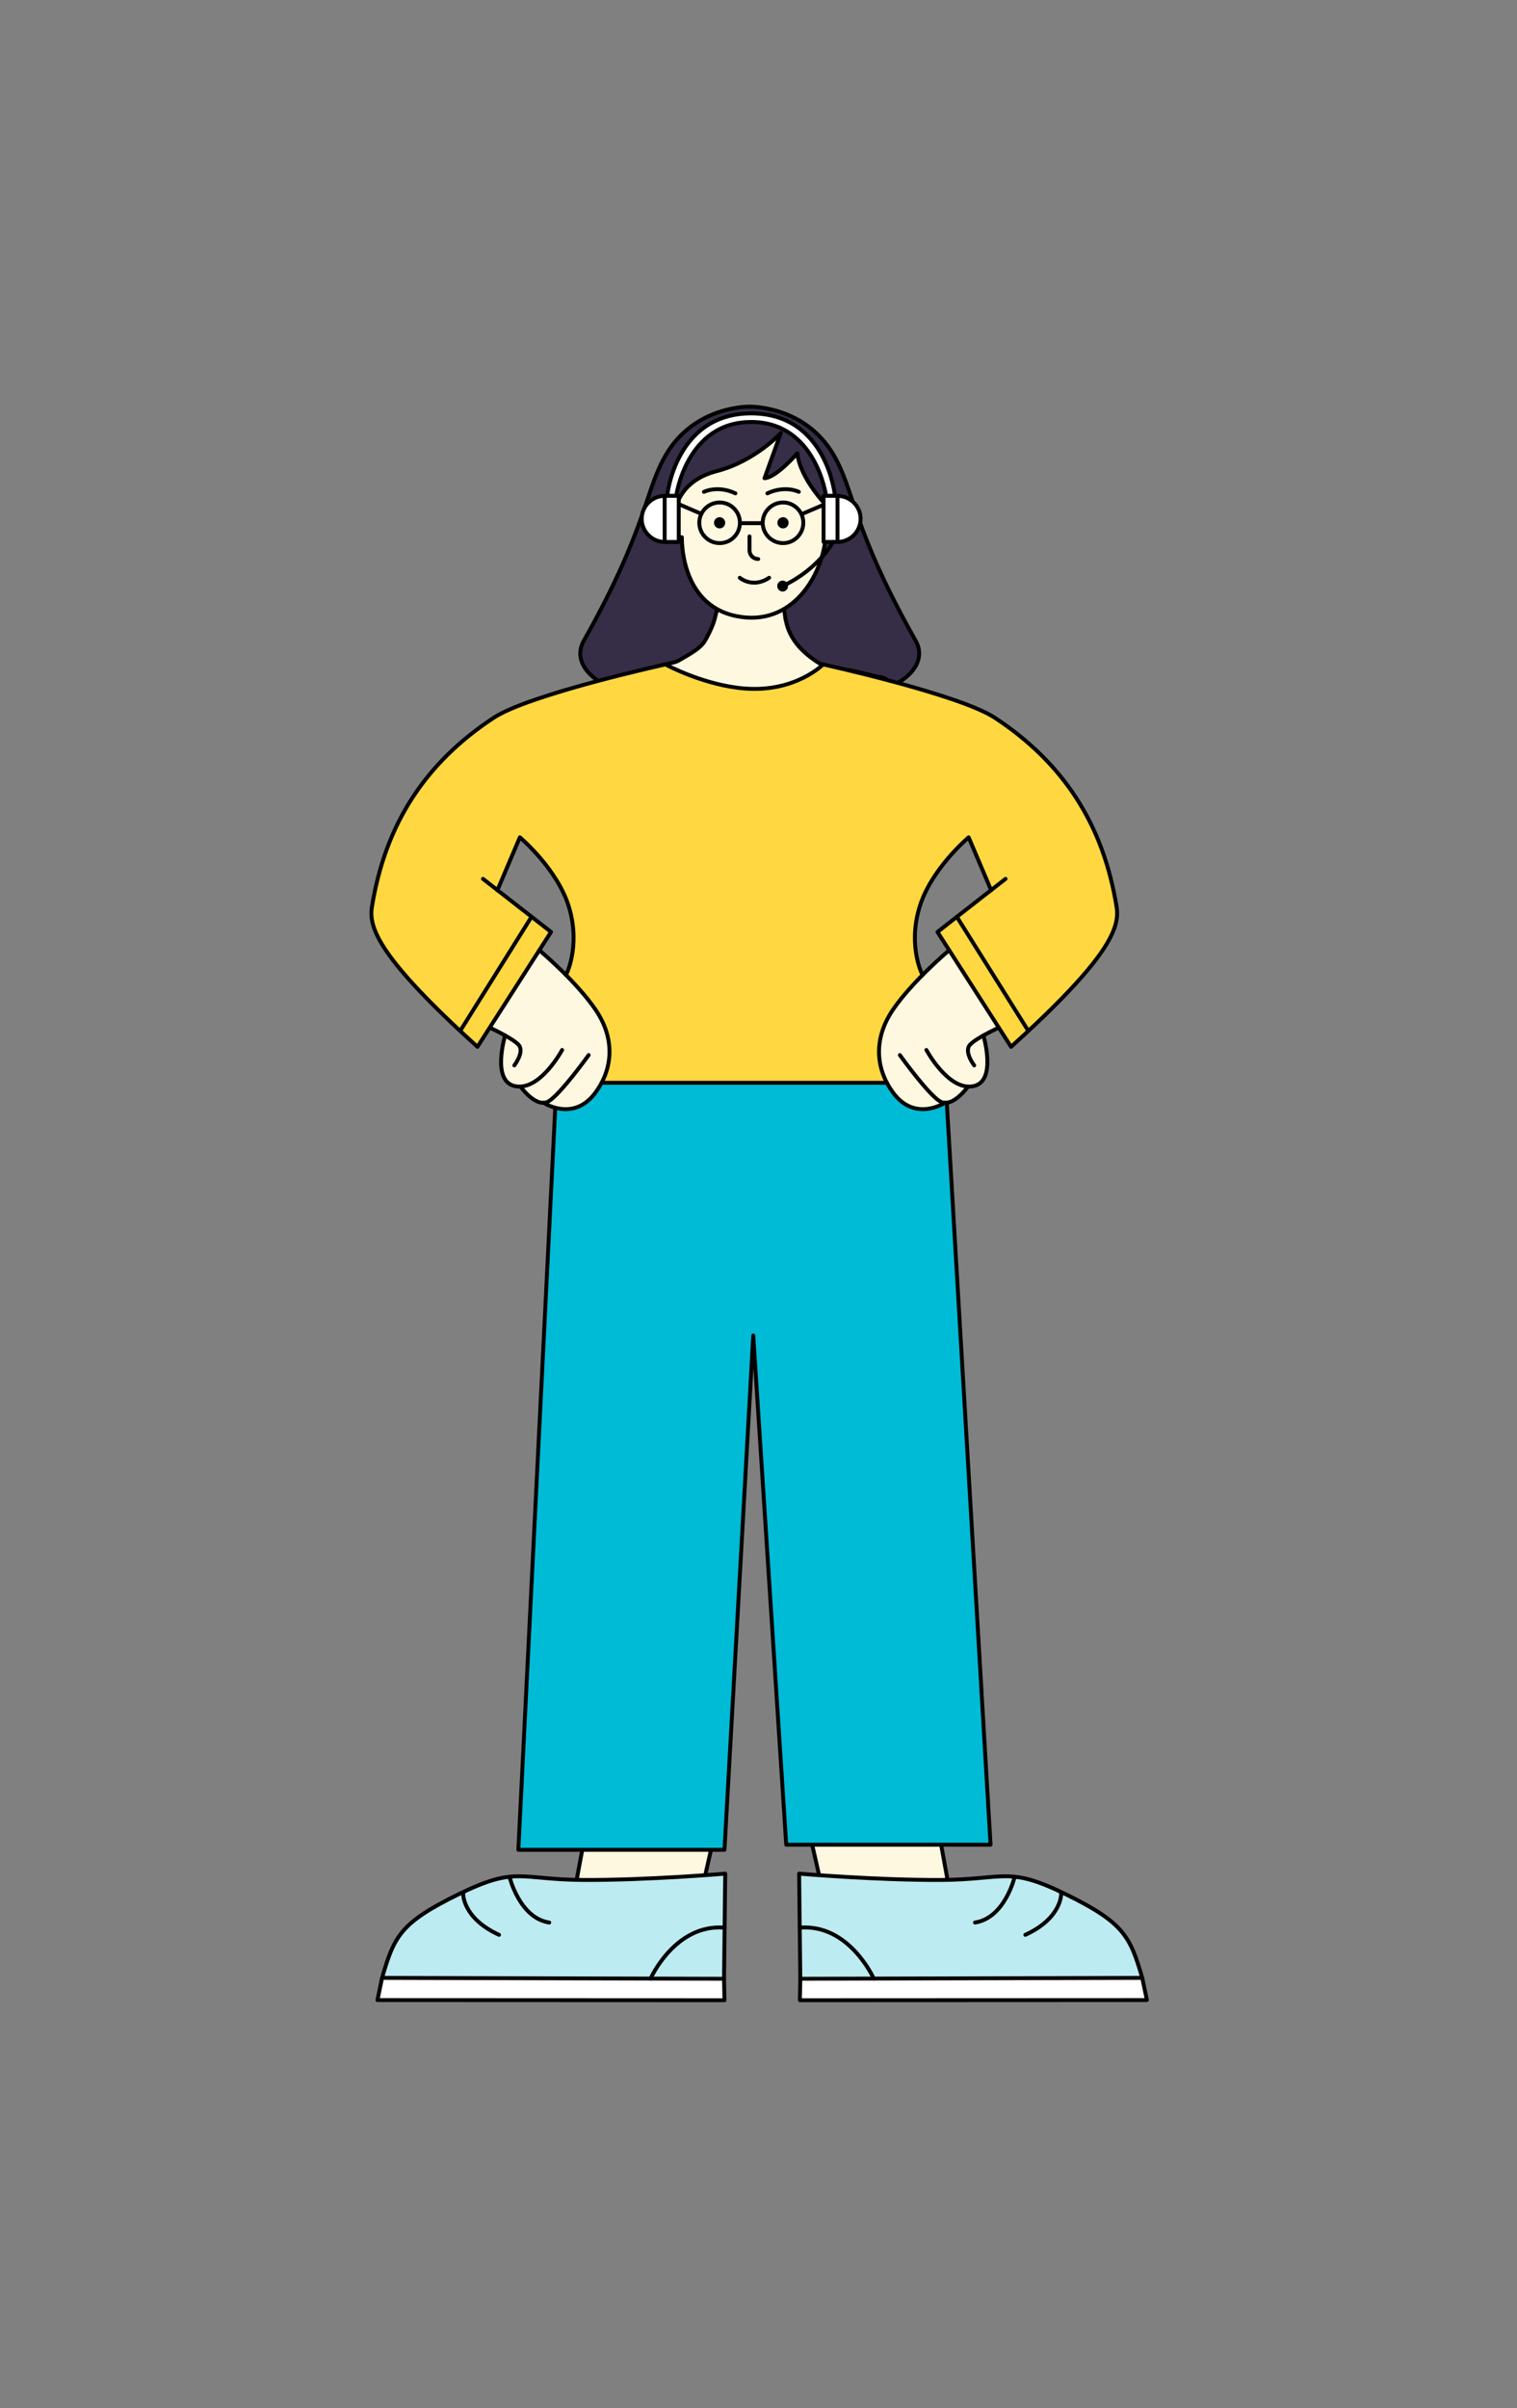 <svg version="1.2" xmlns="http://www.w3.org/2000/svg" viewBox="0 0 1012 1606" width="1012" height="1606">
	<rect x="0" y="0" width="1012" height="1606" fill="#808080" stroke="none"/>
	<title>Characters-03-ai</title>
	<style>
		.s0 { fill: #ffffff } 
		.s1 { fill: #fff8e1 } 
		.s2 { fill: #bcebf1 } 
		.s3 { fill: none;stroke: #000000;stroke-linecap: round;stroke-linejoin: round;stroke-width: 2.6 } 
		.s4 { fill: #00bbd6 } 
		.s5 { fill: #362d46 } 
		.s6 { fill: #000000 } 
		.s7 { fill: #ffd740 } 
	</style>
	<g id="Layer 1">
		<g id="&lt;Group&gt;">
			<g id="&lt;Group&gt;">
				<path id="&lt;Path&gt;" class="s0" d="m258.6 1333.9c0 0-2.1-0.4-2.5 0-0.4 0.4-3.9 0.5-3.4-1.7 0.4-2.2 2.8-11.7 2.8-11.7 0 0 1.3-1.2 2.8-1.5 1.5-0.3 222.8 0 222.8 0 0 0 1.5 1.8 1.9 3.1 0.5 1.3 0.5 9.1 0.4 9.7-0.1 0.7 0.1 2-1.6 2-1.8-0.1-223.2 0.1-223.2 0.1z"/>
				<path id="&lt;Path&gt;" class="s0" d="m761.3 1319.2c1.7 0 1.5 1.3 1.6 2 0.1 0.6 1.5 8.4 1 9.7-0.4 1.3 0.5 3.1 0.5 3.1 0 0-225.1 0.3-226.6 0-1.5-0.3-3.7-1.5-3.7-1.5 0 0 0.5-9.5 0-11.7-0.4-2.2 1.1-2.1 1.5-1.7 0.4 0.4 2.5 0 2.5 0 0 0 221.4 0.2 223.2 0.1z"/>
				<g id="&lt;Group&gt;">
					<path id="&lt;Path&gt;" class="s1" d="m398.3 1230.1h16.2c0 0 42.3-1.9 54.4-1 12.1 0.9 3.4 8.6 3.4 13.9 0 5.4-3.3 7.4-6.6 8.3-3.2 0.9-68.8 2.7-74.8 2.7-6.1 0-5.1-1.7-5.1-4.8 0-3 1.7-8.5 2.2-13 0.5-4.5-0.2-5.5 4.3-6.4z"/>
					<g id="&lt;Group&gt;">
						<path id="&lt;Path&gt;" class="s2" d="m483 1319.6l-228.1-0.6c8-27.7 12.2-36.8 51.1-55.8 38.8-19 40.3-9.7 83.3-9.5 42.9 0.2 94.5-4.2 94.5-4.2z"/>
						<path id="&lt;Path&gt;" class="s3" d="m483 1319.6l-228.1-0.6c8-27.7 12.2-36.8 51.1-55.8 38.8-19 40.3-9.7 83.3-9.5 42.9 0.2 94.5-4.2 94.5-4.2z"/>
						<path id="&lt;Path&gt;" class="s3" d=""/>
						<path id="&lt;Path&gt;" class="s3" d="m483 1319.6l0.3 14.3-231.5-0.1 3.1-14.8"/>
						<path id="&lt;Path&gt;" class="s3" d="m434 1319.5c0 0 16.3-36.7 49.4-34"/>
						<path id="&lt;Path&gt;" class="s3" d="m339.9 1251.6c0 0 6.6 27.5 26.5 30.5"/>
						<path id="&lt;Path&gt;" class="s3" d="m309 1262.8c0 0-0.7 16.2 23.9 27.5"/>
					</g>
					<path id="&lt;Path&gt;" class="s3" d="m389 1230.6l-4.3 23"/>
					<path id="&lt;Path&gt;" class="s3" d="m475 1230.6l-4.3 18.9"/>
				</g>
				<g id="&lt;Group&gt;">
					<path id="&lt;Path&gt;" class="s1" d="m624.6 1229.8c4.5 0.9 3.8 1.9 4.3 6.4 0.5 4.5 2.2 10 2.2 13 0 3.1 0.9 4.8-5.1 4.8-6 0-71.6-1.8-74.9-2.7-3.2-0.9-6.5-2.9-6.5-8.3 0-5.3-8.8-13 3.4-13.9 12.1-0.9 54.3 1 54.3 1h16.3z"/>
					<g id="&lt;Group&gt;">
						<path id="&lt;Path&gt;" class="s2" d="m533.1 1249.5c0 0 51.6 4.4 94.5 4.2 42.9-0.2 44.5-9.5 83.3 9.5 38.8 19 43 28.1 51.1 55.8l-228.1 0.6z"/>
						<path id="&lt;Path&gt;" class="s3" d="m533.1 1249.5c0 0 51.6 4.4 94.5 4.2 42.9-0.2 44.5-9.5 83.3 9.5 38.8 19 43 28.1 51.1 55.8l-228.1 0.6z"/>
						<path id="&lt;Path&gt;" class="s3" d="m762 1319l3.1 14.8-231.5 0.1 0.3-14.3"/>
						<path id="&lt;Path&gt;" class="s3" d="m582.9 1319.5c0 0-16.3-36.7-49.4-34"/>
						<path id="&lt;Path&gt;" class="s3" d="m676.9 1251.6c0 0-6.5 27.5-26.5 30.5"/>
						<path id="&lt;Path&gt;" class="s3" d="m707.9 1262.8c0 0 0.7 16.2-23.9 27.5"/>
					</g>
					<path id="&lt;Path&gt;" class="s3" d="m627.9 1230.6l4.2 23"/>
					<path id="&lt;Path&gt;" class="s3" d="m541.9 1230.6l4.3 18.9"/>
				</g>
				<path id="&lt;Path&gt;" class="s4" d="m623 718c7.1 7.5 8.6 18 8.8 21.7 0.2 3.6 3.9 65.4 3.9 65.4l4.7 79.1 4.7 80.5 4.5 75.1 4.5 75.8 5.1 87.2c0 0 2.6 26.1 2.1 26.6-0.5 0.5-4.6 1.1-4.6 1.1l-68.9-0.7-62.7 0.6-0.8-3.2-2.5-35.1-3.1-51.4-3.5-54-4.4-67.7-5.2-81c0 0-2.4-31.8-2.3-32.4 0.1-0.5-1.9-3.4-1.9-1.3 0 2.1-0.3 11.8-0.3 11.8l-1.8 37.3-2.2 33.5-1.7 25.7-1.8 43.3-3.9 63.7-4 71.6-2.4 41.8c0 0-0.5 0.1-0.8 0.3-0.3 0.3-6.1 0.6-6.1 0.6l-77.9-0.3-52.2 0.4-0.5-1.8 2.8-54.1 3.1-63.2 3.2-63.4 5.2-105.2 3.6-71.7 4.5-90.7 1.8-41.3c0 0 0.4-3.6 3.1-3.3 2.6 0.3 10.7 0 16.4-3.2 5.6-3.1 8.2-7.3 9.4-9.6 1.3-2.3 5.1-5.3 5.1-5.3l191.9-6.6z"/>
				<path id="&lt;Path&gt;" class="s1" d="m637.5 631.9l30.5 52.1c0 0-8.5 4.6-10.5 5.7-2 1-0.8 3.4-0.2 6.1 0.6 2.6 1.2 8.6 1.4 12 0.1 3.3-1 8.3-2.1 11-1 2.6-4.1 3.7-7.2 4.9-3.2 1.3-6.9 4.8-8.5 6.4-1.7 1.7-5 3.8-6.8 4.2-1.8 0.4-11.3 4.4-17.3 5-6 0.5-7.6-1.1-12.4-3.5-4.9-2.4-7.3-6.4-11.4-10.6-4.1-4.1-12.2-33.3-7.4-41.4 4.9-8 22.5-25.9 24.2-28.4 1.7-2.5 12.1-11.5 14.8-14 2.7-2.6 9.6-7 12.9-10.7z"/>
				<path id="&lt;Path&gt;" class="s1" d="m355.5 630.7c3.3 3.7 10.2 8.1 12.9 10.7 2.7 2.5 13.1 11.5 14.8 14 1.7 2.5 19.3 20.4 24.2 28.4 4.8 8.1-3.3 37.3-7.4 41.4-4.1 4.2-6.5 8.2-11.4 10.6-4.8 2.4-6.4 4-12.4 3.5-6-0.6-15.5-4.6-17.3-5-1.8-0.4-5.1-2.5-6.8-4.2-1.6-1.6-5.3-5.1-8.5-6.4-3.1-1.2-6.2-2.3-7.2-4.9-1.1-2.7-2.2-7.7-2.1-11 0.1-3.4 0.8-9.4 1.4-12 0.6-2.7 1.8-5.1-0.2-6.1-2-1.1-10.5-5.7-10.5-5.7l30.5-52.1z"/>
				<g id="&lt;Group&gt;">
					<path id="&lt;Path&gt;" class="s5" d="m542.5 469.2c-24.5 0-123.7-7.6-129.5-9.2-5.7-1.6-17.7-8.2-21.1-11.7-3.4-3.5-4.9-8.7-5-13.5-0.1-4.8 3.5-9.3 6-13.7 2.4-4.3 6-12.2 8.6-16.7 2.6-4.6 6.2-12 6.2-12 0 0 7.4-15.5 9.7-20.8 2.3-5.2 5.3-12 7.1-16.6 1.8-4.5 3.8-11.8 5-14.7 1.2-2.9 5.8-14.9 7.8-20.4 1.9-5.5 4.1-10.9 7.3-16.1 3.1-5.2 10.2-13.4 12.9-15.5 2.6-2.2 11.8-8.7 15.5-10.4 3.8-1.7 15.2-5.4 18-5.9 2.8-0.5 11.1-1.9 18.7-0.5 7.6 1.3 18.4 5.5 22.8 8.1 4.4 2.6 12.9 9 15.8 12.3 3 3.3 7.7 10.5 10.6 15.5 2.9 5 7.9 21.1 9.4 25 1.5 3.9 7.7 20.1 8.9 23.7 1.3 3.6 10.7 25.6 12.7 30.5 2.1 4.9 8.1 17.4 9.2 20.3 1 2.9 8.2 13.1 10 16.5 1.7 3.3 3.7 7.8 4.1 10.6 0.3 2.9-0.8 8.3-2.9 11.9-2.2 3.5-7.5 8.6-13.7 10.9 0 0-29.5 12.4-54.1 12.4z"/>
					<path id="&lt;Path&gt;" class="s3" d="m470.6 428.3c-17.5 58.4-98.3 29.3-81.1-1.1 42.1-74.6 40.6-99.9 54.8-124 19.4-33 55.8-32 55.8-32"/>
					<path id="&lt;Path&gt;" class="s3" d="m500.1 271.2c0 0 36.5-1 55.9 32 14.2 24.1 12.7 49.4 54.8 124 17.2 30.4-63.8 59.5-81.4 1.1"/>
					<path id="&lt;Path&gt;" class="s1" d="m523.9 412.4c1 3.9 2.3 16.4 20.3 28.4 7.7 5.2 12.8 5.3 19.4 5.8 6.6 0.4 20.1 4.7 24.3 5.1 4.2 0.4 5.3 4.1 4.1 5.8-1.2 1.8-10.1 15.9-14.3 18.9-4.2 2.9-13.8 11.2-15.6 12.4-1.8 1.3-15.9 10.1-23.5 12.5-7.6 2.5-22.1 6.1-31 6.4-8.9 0.4-19.1-1.5-24.8-2.2-5.7-0.6-22.6-5.5-30.7-9.1-8-3.6-21.4-12.3-27.2-18.4-5.8-6.1-13.7-15.3-14.8-18.3-1-3-4-5.1 1.3-7.1 5.4-2 19.4-6 27.6-7.9 8.1-1.8 9.9-1.6 15.4-4.8 5.5-3.2 13.1-7.2 14.4-9.9 1.4-2.6 6.5-11.9 7.8-16.6 1.3-4.7 2.2-10.2 3.4-9.5 1.2 0.6 9.2 4.7 18.5 5 9.3 0.3 8.7 0.4 14-1 5.3-1.4 10-2.4 10.5-1.3 0.4 1.2 0.9 5.8 0.9 5.8z"/>
					<path id="&lt;Path&gt;" class="s3" d="m523.9 412.4c1 3.9 2.3 16.4 20.3 28.4 7.7 5.2 12.8 5.3 19.4 5.8 6.6 0.4 20.1 4.7 24.3 5.1 4.2 0.4 5.3 4.1 4.1 5.8-1.2 1.8-10.1 15.9-14.3 18.9-4.2 2.9-13.8 11.2-15.6 12.4-1.8 1.3-15.9 10.1-23.5 12.5-7.6 2.5-22.1 6.1-31 6.4-8.9 0.4-19.1-1.5-24.8-2.2-5.7-0.6-22.6-5.5-30.7-9.1-8-3.6-21.4-12.3-27.2-18.4-5.8-6.1-13.7-15.3-14.8-18.3-1-3-4-5.1 1.3-7.1 5.4-2 23.9-7.6 32-9.5 8.1-1.8 6.9-1.1 12.3-4.3 5.5-3.2 11.4-6.5 14.3-11 1.6-2.5 5.3-9.7 6.6-14.4 1.3-4.7 2.2-10.2 3.4-9.5 1.2 0.6 9.2 4.7 18.5 5 9.3 0.3 8.7 0.4 14-1 5.3-1.4 10-2.4 10.5-1.3 0.4 1.2 0.9 5.8 0.9 5.8z"/>
					<path id="&lt;Path&gt;" class="s1" d="m531.9 302.3c1.8 16.9 19.4 34.8 19.4 34.8 0 0 9.6 0.8 8.8 9.2-0.5 5.9-9.2 10.5-9.2 10.5-1.8 26.9-22.5 61.9-60 54-37.6-7.8-36-52.5-36-52.5 0 0-9.7-0.4-11.2-7.9-1.8-8.8 6.8-9.9 6.8-9.9 0 0 1.9-19.7 27.6-26.3 25.6-6.6 42.8-25.4 42.8-25.4l-10.9 30.1c7.8-0.3 21.9-16.6 21.9-16.6z"/>
					<path id="&lt;Path&gt;" class="s3" d="m531.9 302.3c1.8 16.9 19.4 34.8 19.4 34.8 0 0 9.6 0.8 8.8 9.2-0.5 5.9-9.2 10.5-9.2 10.5-1.8 26.9-22.5 61.9-60 54-37.6-7.8-36-52.5-36-52.5 0 0-9.7-0.4-11.2-7.9-1.8-8.8 6.8-9.9 6.8-9.9 0 0 1.9-19.7 27.6-26.3 25.6-6.6 42.8-25.4 42.8-25.4l-10.9 30.1c7.8-0.3 21.9-16.6 21.9-16.6z"/>
					<path id="&lt;Path&gt;" class="s3" d="m505.8 372.8c-3.2 0-5.8-2.6-5.8-5.8v-9.3"/>
					<path id="&lt;Path&gt;" class="s3" d="m493.5 385.3c0 0 8.6 7.4 19.6 0"/>
					<path id="&lt;Path&gt;" class="s6" d="m526.1 348.6c0 2.1-1.7 3.8-3.7 3.8-2.1 0-3.8-1.7-3.8-3.8 0-2 1.7-3.7 3.8-3.7 2 0 3.7 1.7 3.7 3.7z"/>
					<path id="&lt;Path&gt;" class="s6" d="m483.8 348.6c0 2.1-1.7 3.8-3.7 3.8-2.1 0-3.8-1.7-3.8-3.8 0-2 1.7-3.7 3.8-3.7 2 0 3.7 1.7 3.7 3.7z"/>
					<path id="&lt;Path&gt;" class="s3" d="m467.9 342.7l-15.8-6.8"/>
					<path id="&lt;Path&gt;" class="s3" d="m535.2 342.7l15.2-6.5"/>
					<path id="&lt;Path&gt;" class="s3" d="m508.5 348.9h-13.5"/>
					<path id="&lt;Path&gt;" class="s3" d="m532.9 328c0 0-9-4.6-21 1"/>
					<path id="&lt;Path&gt;" class="s3" d="m469.6 328c0 0 9-4.6 21 1"/>
					<path id="&lt;Path&gt;" class="s3" d="m535.9 348.6c0 7.5-6.1 13.6-13.5 13.6-7.5 0-13.6-6.1-13.6-13.6 0-7.4 6.1-13.5 13.6-13.5 7.4 0 13.5 6.1 13.5 13.5z"/>
					<path id="&lt;Path&gt;" class="s3" d="m493.6 348.6c0 7.5-6 13.6-13.5 13.6-7.5 0-13.6-6.1-13.6-13.6 0-7.4 6.1-13.5 13.6-13.5 7.5 0 13.5 6.1 13.5 13.5z"/>
				</g>
				<g id="&lt;Group&gt;">
					<path id="&lt;Path&gt;" class="s7" d="m556.1 444.7c0.2 0.1 19.6 4.7 19.6 4.7l29.7 7.8c0 0 26.7 8.5 28.4 9 1.7 0.5 13.8 4.7 21.2 7.9 7.4 3.1 18.6 11.5 24.9 16.4 6.4 4.9 16.7 15 22.6 21.4 6 6.3 13.7 17.5 17.1 22.7 3.4 5.2 10.9 20.6 12.7 24.9 1.9 4.2 6.6 18.5 6.6 18.5 0 0 4.4 17.8 4.8 19.7 0.3 1.9 1.6 11.1 1.6 12.9 0 1.7-0.6 3.7-2.1 9.1-1.6 5.4-11.3 18.3-13.7 22.4-2.4 4.1-15.9 18.3-15.9 18.3l-35.1 34.1c0 0-3.3 3.4-3.7 3.4-0.4 0-1.4-1.5-2.3-2.6-0.9-1.1-36.8-57.9-36.8-57.9 0 0-8.5-13-9.2-14.1-0.7-1.2-0.5-0.8 0-2 0.5-1.1 3.7-3.6 6.3-5.6 2.7-2 12.3-9.6 13.2-10.2 0.8-0.7 12.8-9.5 13.9-11.1 1-1.5 0.6-2.4 0.6-2.4l-2.6-7.3c0 0-8.7-19.1-9.9-22.4-1.3-3.3-1.4-3.2-2.8-3-1.4 0.3-2.9 2.6-4.9 4.1-2.1 1.5-7.7 7.9-9.2 9.9-1.4 1.9-4.1 5.9-5.9 8.5-1.9 2.5-4.7 8.3-6.2 11.1-1.4 2.7-3 5.7-4.2 8.8-1.2 3-2.2 7.6-2.9 10.5-0.7 2.8-1.4 7.9-1.4 10.6 0 2.6 0.4 11.1 0.9 13.4 0.6 2.3 3.1 10.3 3.8 12.2 0.6 1.9-1.7 3.7-3 5.6-1.4 1.8-8 8.7-9.6 10.5-1.7 1.8-6.1 7.3-7.8 10.2-1.7 2.9-6.5 13.3-7.1 15.4-0.5 2.1-1.2 7.4-1.5 9.9-0.3 2.5 0.2 6.7 0.6 8.7 0.4 2.1 2.4 8.6 3.1 10.3 0.6 1.7 1.5 3.1 1.2 3.1-0.3 0-177.8 0.3-177.8 0.3 0 0-10-0.1-10.7-0.3-0.7-0.2-0.5-1.5 0-2.7 0.6-1.1 3.4-8.5 4-15.8 0.6-7.2-3-18.2-6.3-25.4-3.4-7.2-12.1-16.6-12.1-16.6 0 0-9.1-9.4-9.8-11-0.7-1.7-0.2-1.6 0.3-2.9 0.6-1.4 3.5-13.6 3.6-15.7 0.2-2.1 0.8-7.2 0.3-10.3-0.5-3.2-0.4-5.1-0.7-7.1-0.4-2-1.9-8.9-2.5-10.9-0.6-2-3.3-9.2-4.8-12-1.4-2.8-6.1-9.2-7.4-11.1-1.3-1.8-6.7-8.5-8.2-10.4-1.6-2-9.6-9.9-10.8-10.8-1.1-0.9-1.8 0.6-2.9 2.7-1 2.1-3.2 7.1-4 9.4-0.9 2.2-4.2 10.2-4.7 11.4-0.4 1.1-4.3 8.1-4.3 9.6 0 1.5 4.4 4.9 4.4 4.9l24.8 19.3c0 0 4.5 3.6 5 4 0.5 0.4 1 1.1 0.6 1.6-0.3 0.5-13.2 20.6-13.2 20.6l-24.4 38c0 0-8.7 14.6-9.6 15.8-0.9 1.2-2 0.4-3.6-0.6-1.7-1-13.2-12.2-13.2-12.2l-17.7-17.3-18.3-20.1c0 0-9.3-12.7-12.4-16.9-3-4.3-6.2-12.9-6.6-16.1-0.4-3.3 1.2-15.5 1.9-19.4 0.8-3.8 4.3-15.4 4.9-17.3 0.5-1.8 6.6-19.3 7.2-20.8 0.7-1.5 8.2-16.1 9.9-18.4 1.7-2.3 10.1-16 12.1-18.7 1.9-2.6 13.8-15.5 16.3-17.8 2.4-2.3 13.9-11.6 16.3-13.5 2.4-1.8 13.8-10 16-10.9 2.2-0.9 16.4-7.3 16.4-7.3l25.1-8.3 30.2-8.4 21.5-5.5 16-3.9c0 0 1.6-0.1 3.5 0.9 2 1 15.1 6.6 17.5 7.6 2.5 1 11.2 3.5 14.7 4.5 3.4 1 10.1 1.7 14 2.5 3.9 0.7 10.5 0.9 14.4 0.9 3.8 0 11.4-1.1 14.4-1.6 3.1-0.4 9.9-3.4 12.2-4.6 2.3-1.2 14.1-8.3 15-9 0.9-0.8 2.5-0.9 4.1-0.9 0 0 4.3 1.1 4.4 1.1z"/>
				</g>
				<g id="&lt;Group&gt;">
					<path id="&lt;Path&gt;" class="s3" d="m549.1 443.1c0 0 90.7 19.9 114.6 35.6 45.6 30 72.3 70.9 81.2 126.2 2.3 14-5.4 34.4-70.4 93.2l-49.1-76.6 45.4-35.4"/>
					<path id="&lt;Path&gt;" class="s3" d="m615.4 650.2c0 0-9.8-18.6-2.2-44.5 7.5-26 33-47.3 33-47.3l15 35.3"/>
					<path id="&lt;Path&gt;" class="s3" d="m630.4 735.4c0 0-20.1 13.3-34.8-7-11.4-15.7-13.1-35.5 0-54.9 13.1-19.3 37.6-39.8 37.6-39.8"/>
					<path id="&lt;Path&gt;" class="s3" d="m645.7 724.7c0 0-10.6 14.9-18.9 9.6-8.2-5.2-26.5-30.7-26.5-30.7"/>
					<path id="&lt;Path&gt;" class="s3" d="m656 690.5c0 0 9.4 31.1-7 33.9-16.5 2.9-31-24.2-31-24.2"/>
					<path id="&lt;Path&gt;" class="s3" d="m649.9 710.5c0 0-7.2-9.3-2.7-13.9 4.4-4.6 19.1-11.3 19.1-11.3"/>
					<path id="&lt;Path&gt;" class="s3" d="m638.3 611.4l47.2 75.3"/>
				</g>
				<g id="&lt;Group&gt;">
					<path id="&lt;Path&gt;" class="s3" d="m322.2 586.1l45.4 35.4-49.1 76.6c-65-58.8-72.7-79.2-70.4-93.2 8.9-55.3 35.6-96.2 81.2-126.2 23.8-15.7 114.6-35.6 114.6-35.6 0 0 26.2 14.2 53.6 16.1 33.3 2.4 51.6-16.1 51.6-16.1"/>
					<path id="&lt;Path&gt;" class="s3" d="m331.8 593.7l15-35.3c0 0 25.5 21.3 33 47.3 7.5 25.9-2.2 44.5-2.2 44.5"/>
					<path id="&lt;Path&gt;" class="s3" d="m359.8 633.7c0 0 24.5 20.5 37.6 39.8 13.1 19.4 11.4 39.2 0 54.9-14.7 20.3-34.8 7-34.8 7"/>
					<path id="&lt;Path&gt;" class="s3" d="m392.7 703.6c0 0-18.3 25.5-26.5 30.7-8.3 5.3-18.9-9.6-18.9-9.6"/>
					<path id="&lt;Path&gt;" class="s3" d="m375 700.2c0 0-14.5 27.1-31 24.2-16.5-2.8-7-33.9-7-33.9"/>
					<path id="&lt;Path&gt;" class="s3" d="m326.7 685.3c0 0 14.6 6.7 19.1 11.3 4.5 4.6-2.7 13.9-2.7 13.9"/>
					<path id="&lt;Path&gt;" class="s3" d="m354.6 611.4l-47.1 75.3"/>
				</g>
				<path id="&lt;Path&gt;" class="s3" d="m631.6 735.4l29.2 494.8h-136.3l-22-339.6-19.2 343h-137.5l24.6-494.6"/>
				<path id="&lt;Path&gt;" class="s3" d="m591.7 722.1h-190.4"/>
			</g>
			<g id="&lt;Group&gt;">
				<g id="&lt;Group&gt;">
					<path id="&lt;Path&gt;" class="s0" d="m445.1 330.7c0 0 5.3-55 56-55 50.7 0 55.9 55 55.9 55h-5.9c0 0-6.7-49.3-50-49.3-43.3 0-50 49.3-50 49.3z"/>
					<path id="&lt;Path&gt;" class="s3" d="m445.1 330.7c0 0 5.3-55 56-55 50.7 0 55.9 55 55.9 55h-5.9c0 0-6.7-49.3-50-49.3-43.3 0-50 49.3-50 49.3z"/>
					<path id="&lt;Path&gt;" class="s0" d="m558.7 330.7c8.5 0 15.4 6.9 15.4 15.3 0 8.5-6.9 15.4-15.4 15.4"/>
					<path id="&lt;Path&gt;" class="s0" d="m558.7 361.4h-9.3v-30.7h9.3z"/>
					<path id="&lt;Path&gt;" class="s3" d="m558.7 361.4h-9.3v-30.7h9.3z"/>
					<path id="&lt;Path&gt;" class="s3" d="m558.7 330.7c8.5 0 15.4 6.9 15.4 15.3 0 8.5-6.9 15.4-15.4 15.4"/>
					<path id="&lt;Path&gt;" class="s0" d="m443.4 361.4c-8.4 0-15.3-6.9-15.3-15.4 0-8.4 6.9-15.3 15.3-15.3"/>
					<path id="&lt;Path&gt;" class="s0" d="m443.4 330.7h9.4v30.7h-9.4z"/>
					<path id="&lt;Path&gt;" class="s3" d="m443.4 330.7h9.4v30.7h-9.4z"/>
					<path id="&lt;Path&gt;" class="s3" d="m443.4 361.4c-8.4 0-15.3-6.9-15.3-15.4 0-8.4 6.9-15.3 15.3-15.3"/>
				</g>
				<path id="&lt;Path&gt;" class="s3" d="m555.8 361.4c0 0-10 18.4-33.7 29.4"/>
				<path id="&lt;Path&gt;" class="s6" d="m525.7 390.8c0 2-1.6 3.7-3.6 3.7-2 0-3.6-1.7-3.6-3.7 0-2 1.6-3.6 3.6-3.6 2 0 3.6 1.6 3.6 3.6z"/>
			</g>
		</g>
	</g>
</svg>
